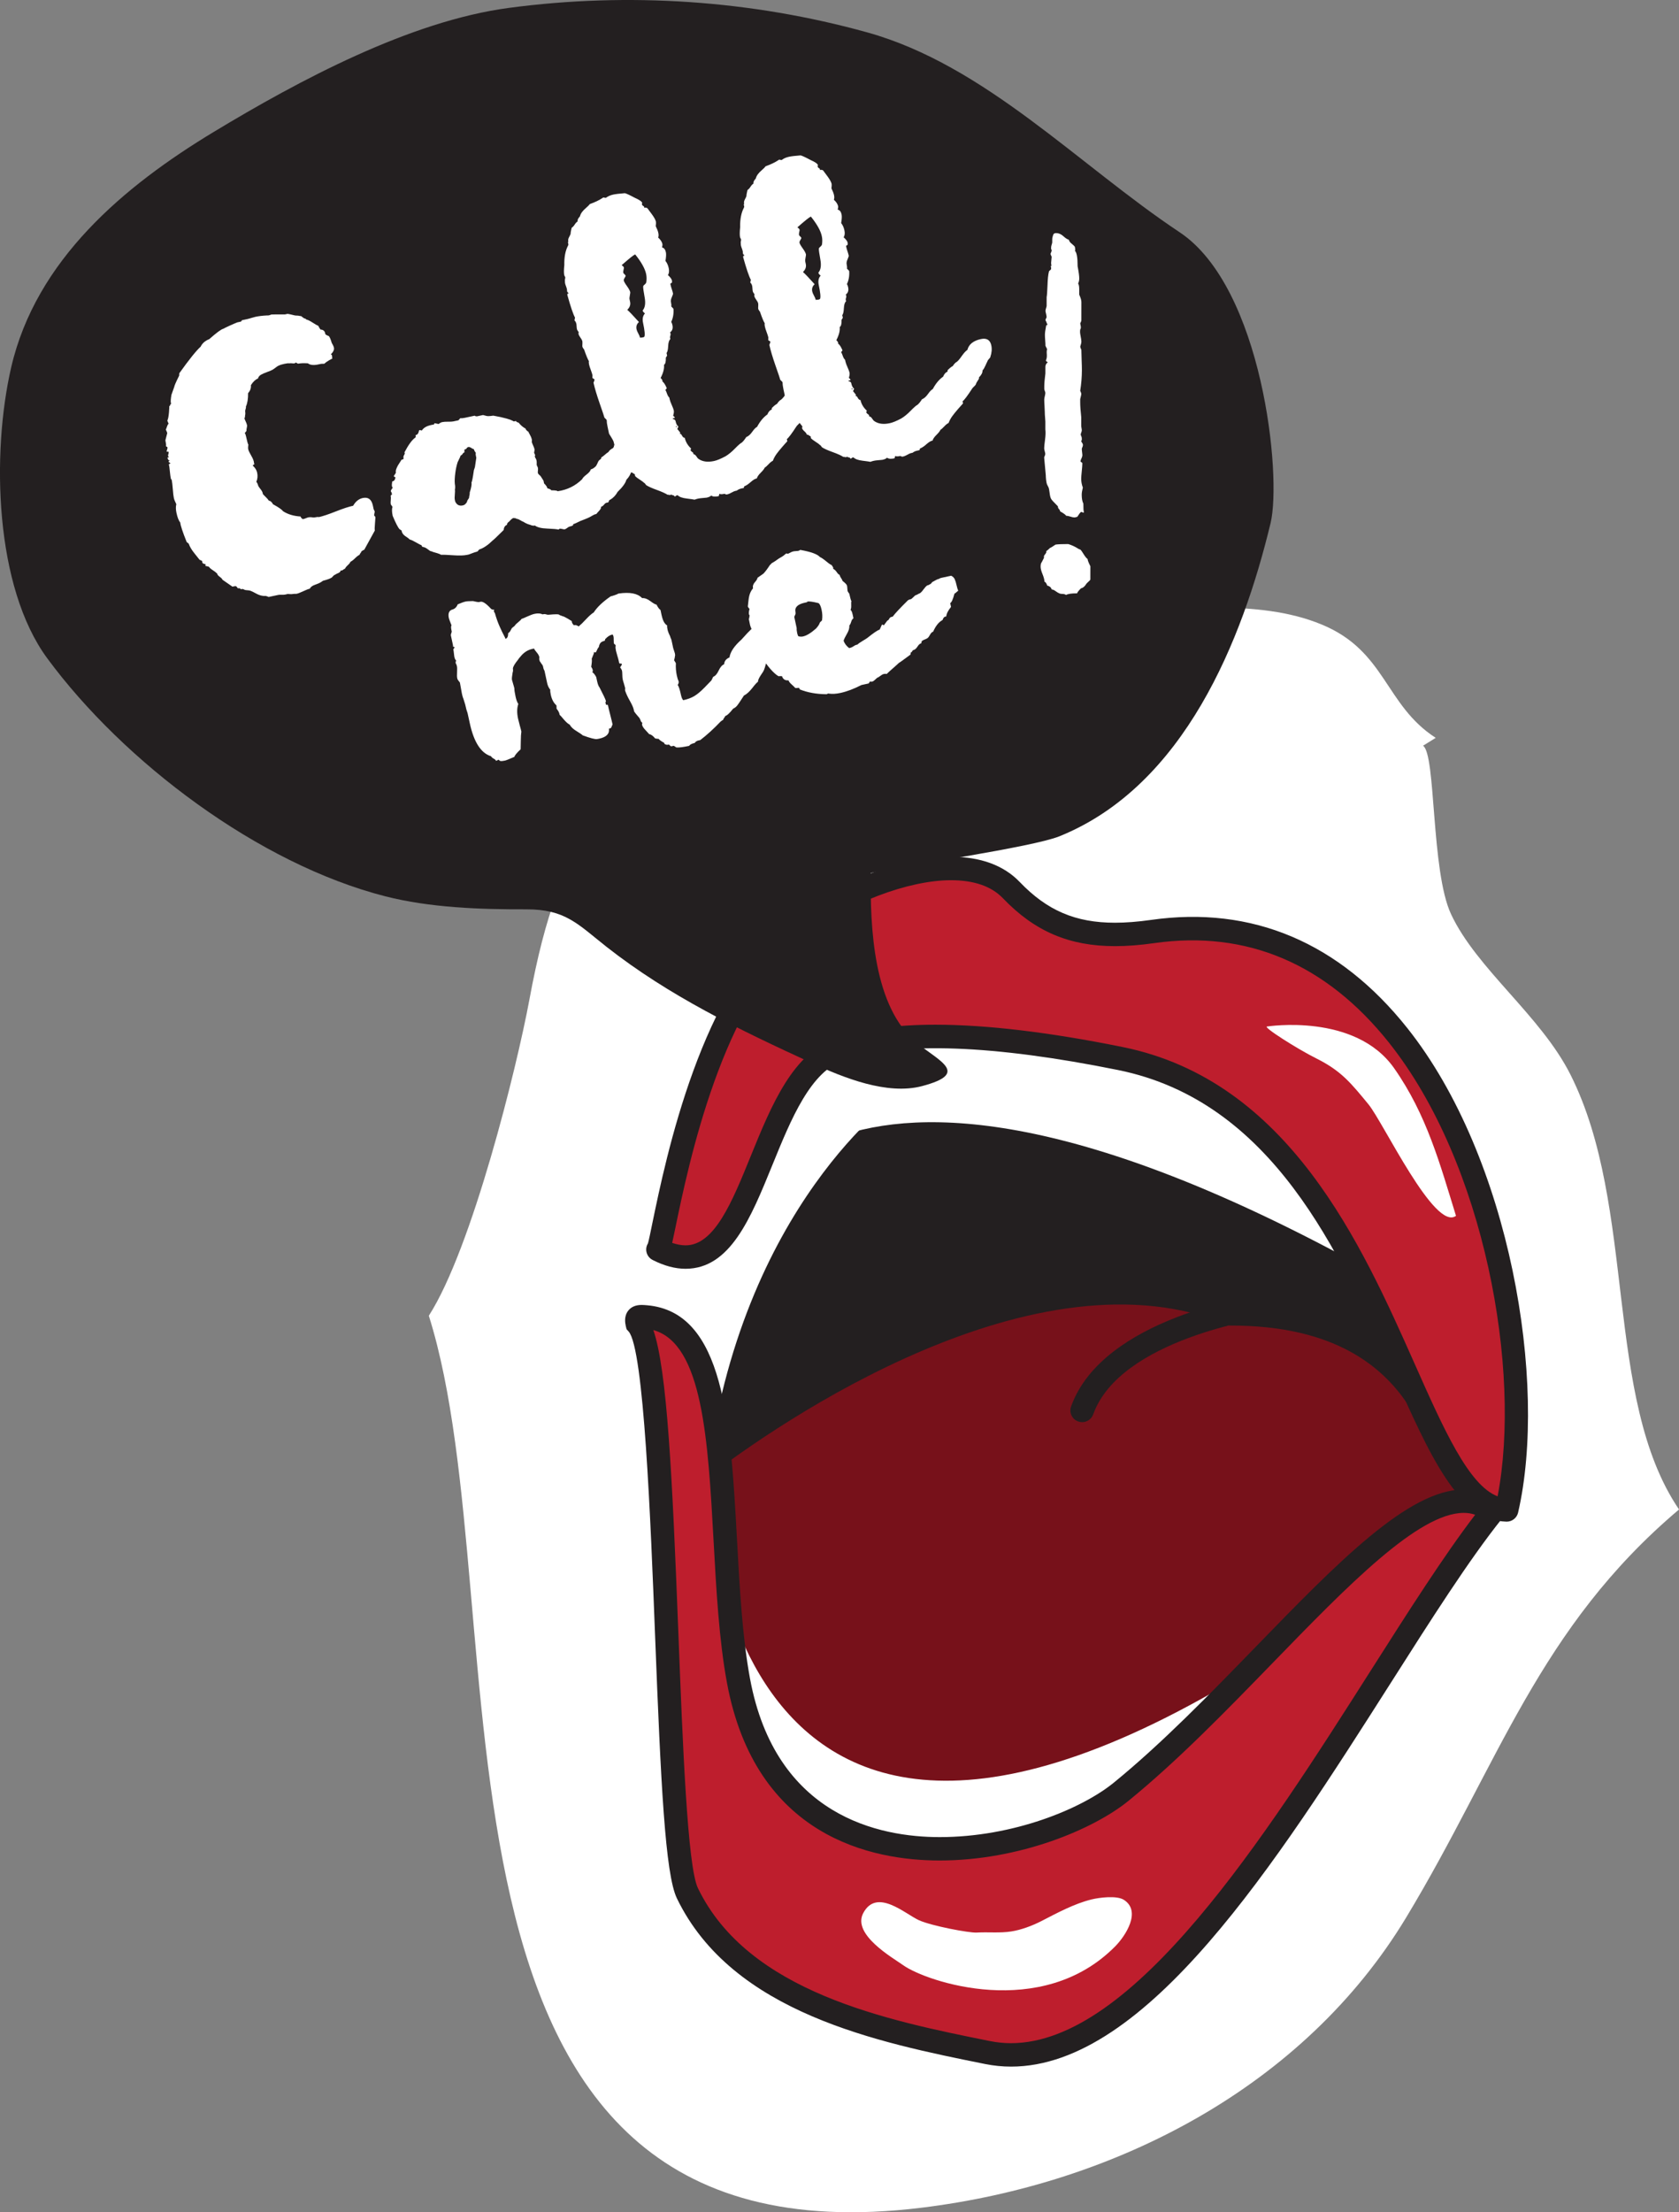 <?xml version="1.0" encoding="utf-8"?>
<!-- Generator: Adobe Illustrator 16.0.0, SVG Export Plug-In . SVG Version: 6.00 Build 0)  -->
<!DOCTYPE svg PUBLIC "-//W3C//DTD SVG 1.1//EN" "http://www.w3.org/Graphics/SVG/1.1/DTD/svg11.dtd">
<svg version="1.1" id="Layer_1" xmlns="http://www.w3.org/2000/svg" xmlns:xlink="http://www.w3.org/1999/xlink" x="0px" y="0px"
	 width="107.512px" height="141.588px" viewBox="0 0 107.512 141.588" enable-background="new 0 0 107.512 141.588"
	 xml:space="preserve">
<rect x="0" y="0" width="107.512" height="141.588" fill="#808080" stroke="none"/>
<g>
	<path fill="#FFFFFF" d="M100.561,68.777c-1.898-3.773-6.011-6.771-7.646-10.269c-1.29-2.751-0.959-10.252-1.794-10.78l0.812-0.504
		c-3.262-2.104-3.188-5.554-7.295-7.251c-4.178-1.73-9.242-0.816-13.841-1.124c-8.118-0.542-15.729,2.842-22.721,6.563
		c-9.256,4.923-12.184,7.77-14.175,18.555c-0.8,4.322-3.673,15.938-6.442,20.242c6.019,19.09-2.55,61.251,31.525,57.092
		c12.47-1.522,24.521-7.751,31.063-18.587c5.953-9.861,8.473-18.509,17.466-26.105C102.668,89.472,104.83,77.252,100.561,68.777z"/>
	<g>
		<path fill="#77111A" d="M58.154,69.791c0,0-14.327,11.28-11.837,31.742s30.201,15.718,30.201,15.718l18.165-22.412
			c0,0-13.217-24.993-14.52-25.095C78.86,69.643,58.154,69.791,58.154,69.791z"/>
		<path fill="#231F20" d="M57.498,70.116c0,0-10.113,6.978-12.241,24.473c4.501-3.459,21.14-15.001,33.478-9.751
			c13.697-0.046,11.841,11.087,13.752,5.884c1.91-5.203-9.799-16.717-15.882-18.142C70.521,71.156,57.498,70.116,57.498,70.116z"/>
		<path fill="#FFFFFF" d="M45.256,94.589c0,0,0.251,36.571,39.465,9.241c10.054-3.655-9.333,13.217-9.333,13.217
			s-24.703,1.69-25.734,0.756c-1.03-0.934-5.194-12.047-5.194-12.047L45.256,94.589z"/>
		<path fill="#FFFFFF" d="M47.179,78.631c0,0,5.295-18.014,43.838,4.566c7.812-0.33-16.119-17.385-16.119-17.385l-23.92-1.009
			l-5.348,10.13L47.179,78.631z"/>
		<g>
			<path fill="#BE1E2D" d="M51.126,59.276c3.934-2.984,10.787-5.277,13.635-2.306c2.498,2.605,5.174,3.195,9.051,2.646
				c19.004-2.689,25.446,24.96,22.668,37.02c-6.572-0.168-7.811-25.468-24.746-28.891c-9.109-1.842-14.562-1.695-17.874-0.629
				c-5.66,1.821-5.301,16.121-11.729,12.853C42.455,79.987,44.281,64.48,51.126,59.276z"/>
			<path fill="#231F20" d="M96.48,97.388c-0.006,0-0.013,0-0.02,0c-3.063-0.078-4.901-4.22-7.231-9.462
				c-3.455-7.772-7.755-17.446-17.644-19.444c-7.944-1.606-13.85-1.825-17.496-0.65c-2.177,0.7-3.424,3.767-4.63,6.729
				c-1.391,3.416-2.702,6.643-5.563,6.643c-0.661,0-1.37-0.189-2.106-0.564c-0.311-0.156-0.472-0.507-0.391-0.845
				c0.021-0.079,0.052-0.153,0.094-0.221c0.059-0.207,0.172-0.757,0.28-1.288c0.861-4.167,3.146-15.234,8.897-19.605
				c2.522-1.914,6.661-3.846,10.22-3.846c1.898,0,3.382,0.545,4.411,1.618c1.749,1.824,3.571,2.603,6.093,2.603
				c0.698,0,1.454-0.059,2.312-0.18c6.471-0.922,12.052,1.445,16.409,6.923c6.604,8.3,9.001,22.733,7.095,31.007
				C97.132,97.146,96.829,97.388,96.48,97.388z M59.901,65.583c3.267,0,7.296,0.48,11.981,1.428
				c10.646,2.152,15.312,12.646,18.717,20.307c1.836,4.13,3.445,7.75,5.298,8.449c1.543-8.026-0.803-21.304-6.955-29.034
				c-4.017-5.048-9.109-7.211-15.023-6.373c-0.927,0.132-1.752,0.195-2.521,0.195c-2.931,0-5.144-0.945-7.176-3.064
				c-0.735-0.768-1.854-1.156-3.328-1.156c-2.735,0-6.564,1.456-9.313,3.54c-5.305,4.032-7.506,14.7-8.336,18.717
				c-0.078,0.38-0.145,0.694-0.203,0.955c0.307,0.104,0.593,0.157,0.856,0.157c1.851,0,2.979-2.771,4.172-5.707
				c1.336-3.283,2.719-6.679,5.562-7.593C55.32,65.859,57.429,65.583,59.901,65.583z"/>
		</g>
		<g>
			<path fill="#BE1E2D" d="M41.363,84.283c-0.502-0.043-0.656-0.033-0.56,0.429c2.153,2.346,1.604,33.131,3.213,36.456
				c3.354,6.94,12.179,8.781,19.223,10.198c11.838,2.383,24.202-24.458,32.344-34.637c-4.746-3.836-14.232,10.149-23.787,17.938
				c-5.189,4.229-21.767,7.712-24.51-7.103C45.635,98.668,47.55,84.813,41.363,84.283z"/>
			<path fill="#231F20" d="M64.739,132.267c-0.554,0-1.107-0.057-1.647-0.164c-6.836-1.375-16.197-3.26-19.749-10.607
				c-0.752-1.555-1.029-7.387-1.396-16.809c-0.283-7.313-0.714-18.363-1.694-19.468l-0.132-0.147l-0.05-0.203
				c-0.036-0.172-0.133-0.628,0.166-0.996c0.19-0.235,0.475-0.354,0.845-0.354c0.096,0,0.211,0.008,0.348,0.02
				c4.963,0.425,5.353,7.529,5.765,15.05c0.167,3.046,0.341,6.196,0.83,8.843c1.637,8.828,8.31,10.146,12.143,10.146
				c4.725,0,9.096-1.809,11.156-3.488c3.083-2.514,6.145-5.664,9.104-8.71c5.24-5.394,9.766-10.05,13.307-10.05
				c0.868,0,1.649,0.275,2.322,0.82l0.58,0.469l-0.466,0.583c-2.101,2.624-4.53,6.444-7.104,10.489
				C81.733,119.208,73.425,132.267,64.739,132.267z M41.836,85.126c0.886,2.578,1.214,9.364,1.607,19.502
				c0.271,6.951,0.576,14.829,1.246,16.213c3.229,6.68,12.168,8.477,18.695,9.79c0.443,0.089,0.897,0.136,1.353,0.136
				c7.863,0,16.289-13.242,23.06-23.883c2.384-3.746,4.646-7.301,6.663-9.938c-0.229-0.08-0.47-0.119-0.729-0.119
				c-2.906,0-7.436,4.66-12.229,9.596c-2.989,3.076-6.081,6.258-9.232,8.826c-2.261,1.843-7.013,3.826-12.104,3.826
				c-4.299,0-11.783-1.479-13.616-11.373c-0.509-2.741-0.684-5.94-0.854-9.034C45.337,92.167,45,86.009,41.836,85.126z"/>
		</g>
		<path fill="#FFFFFF" d="M89.268,68.364c2.1,2.988,2.952,6.188,3.964,9.451c-1.358,1.021-4.643-5.961-5.604-7.135
			c-1.119-1.358-1.736-2.136-3.323-2.93c-1.265-0.63-3.507-2.062-3.162-2.052C81.143,65.699,86.767,64.805,89.268,68.364z"/>
		<path fill="#FFFFFF" d="M62.535,123.688c0.733-0.045,1.493,0.043,2.22-0.072c0.64-0.1,1.339-0.362,1.931-0.665
			c1.033-0.532,2.111-1.114,3.203-1.382c0.481-0.12,1.617-0.271,2.078,0.025c1.135,0.729,0.106,2.301-0.546,2.965
			c-4.725,4.793-12.129,2.263-13.585,1.219c-0.675-0.481-3.287-1.963-2.56-3.336c0.868-1.635,2.687,0.061,3.574,0.459
			C59.669,123.267,62.055,123.714,62.535,123.688z"/>
	</g>
	<path fill="#231F20" d="M81.359,33.48c0.729-3.027-0.517-15.087-5.823-18.615c-6.474-4.303-12.45-10.693-20.01-12.794
		c-7.415-2.057-15.283-2.587-22.943-1.566C26.238,1.35,19.143,5.149,13.695,8.438C7.95,11.905,2.308,16.625,0.714,23.521
		c-1.263,5.484-1.063,14.041,2.319,18.622C7.931,48.78,16.552,55.29,24.667,57.364c2.846,0.728,6.048,0.844,9.026,0.835
		c2.517-0.009,3.312,0.955,5.142,2.397c4.017,3.154,8.495,5.306,13.201,7.466c1.98,0.912,4.771,2.042,7.006,1.45
		c3.07-0.814,1.119-1.577-0.315-2.749c-2.814-2.298-3.014-7.383-2.968-10.892c1.984-0.447,10.33-1.639,12.082-2.348
		C75.847,50.288,79.562,40.945,81.359,33.48z"/>
	<g>
		<path fill="#FFFFFF" d="M16.357,20.277c0.209-0.044,0.455-0.074,0.743-0.088c0.073,0.01,0.165-0.01,0.276-0.06
			c0.021-0.005,0.313-0.006,0.868-0.005l0.173-0.037c0.074,0.009,0.213,0.039,0.418,0.091c0.051,0.014,0.105,0.021,0.166,0.02
			c0.061,0.001,0.116,0.006,0.168,0.019c0.051,0.014,0.088,0.018,0.11,0.013c0.027,0.018,0.07,0.051,0.131,0.099
			c0.058,0.049,0.108,0.067,0.155,0.057l0.009,0.035l0.042,0.027c0.103,0.025,0.237,0.093,0.405,0.201
			c0.168,0.109,0.292,0.18,0.371,0.211c0.01,0.046,0.031,0.09,0.064,0.13c0.031,0.042,0.052,0.074,0.057,0.098
			c0.172,0.012,0.272,0.086,0.303,0.224l0.016,0.07c0.031,0.042,0.081,0.072,0.146,0.096c0.064,0.021,0.101,0.045,0.104,0.067
			c0.032,0.042,0.064,0.112,0.101,0.214c0.033,0.102,0.053,0.164,0.06,0.187c0.074,0.129,0.117,0.216,0.128,0.263l0.015,0.068
			c0.016,0.069-0.013,0.161-0.086,0.272l-0.116,0.134c0.051,0.013,0.078,0.05,0.079,0.109c-0.001,0.061,0.006,0.115,0.016,0.16
			c-0.022,0.005-0.099,0.045-0.228,0.121c-0.129,0.076-0.223,0.145-0.282,0.205c-0.022,0.006-0.059,0.008-0.106,0.005
			c-0.05-0.001-0.084,0-0.107,0.005l-0.174,0.037c-0.3,0.064-0.522,0.041-0.667-0.072c-0.271-0.015-0.474-0.007-0.611,0.022
			c-0.022,0.005-0.076-0.02-0.161-0.074c-0.018,0.028-0.05,0.046-0.097,0.056c-0.022,0.006-0.071,0.005-0.146-0.004
			c-0.073-0.008-0.135-0.007-0.18,0.003c-0.052-0.013-0.158-0.002-0.318,0.033c-0.162,0.034-0.274,0.07-0.34,0.108
			c-0.047,0.01-0.109,0.047-0.191,0.113c-0.083,0.066-0.156,0.118-0.221,0.156c-0.064,0.037-0.182,0.088-0.35,0.147
			c-0.168,0.061-0.301,0.119-0.396,0.175c-0.098,0.059-0.158,0.138-0.186,0.24c-0.156,0.058-0.308,0.199-0.452,0.424
			c0.019,0.189-0.043,0.359-0.18,0.508c0.005,0.362-0.041,0.65-0.141,0.864c0.01,0.046,0.004,0.103-0.021,0.167
			c-0.021,0.064-0.03,0.109-0.024,0.133c0.005,0.021,0.008,0.063,0.01,0.125c0,0.061-0.007,0.115-0.021,0.166
			c0.005,0.023,0.001,0.061-0.012,0.111l-0.026,0.043c0.011,0.045,0.035,0.112,0.078,0.199c0.043,0.088,0.071,0.166,0.087,0.235
			c0.011,0.046,0.004,0.107-0.015,0.185c-0.02,0.076-0.024,0.139-0.015,0.184c-0.056,0.084-0.095,0.13-0.115,0.135
			c0.031,0.041,0.059,0.107,0.078,0.199c0.075,0.347,0.127,0.529,0.153,0.546c-0.018,0.149-0.02,0.247-0.01,0.292
			c0.021,0.094,0.087,0.235,0.2,0.429c0.114,0.192,0.172,0.351,0.174,0.47c0.032,0.041,0.027,0.072-0.017,0.094
			s-0.063,0.044-0.059,0.067c0.149,0.137,0.242,0.285,0.276,0.446c0.045,0.208,0.027,0.406-0.053,0.591
			c0.026,0.02,0.055,0.062,0.081,0.128c0.025,0.066,0.042,0.112,0.048,0.136c0.005,0.022,0.049,0.086,0.13,0.188
			c0.083,0.104,0.132,0.189,0.146,0.258l0.016,0.07c0.034,0.041,0.096,0.106,0.188,0.195c0.092,0.088,0.156,0.165,0.194,0.229
			c0.097,0.004,0.187,0.081,0.268,0.231c0.354,0.19,0.567,0.338,0.64,0.443c0.308,0.199,0.683,0.312,1.122,0.338
			c0.01,0.047,0.028,0.078,0.058,0.097c0.027,0.018,0.045,0.038,0.05,0.062c0.052,0.014,0.131-0.004,0.241-0.053
			c0.11-0.047,0.203-0.066,0.278-0.06c0.021-0.005,0.064-0.001,0.128,0.009c0.063,0.012,0.116,0.012,0.163,0.001
			c0.139-0.029,0.222-0.035,0.25-0.017c0.253-0.055,0.613-0.174,1.082-0.36c0.468-0.185,0.839-0.308,1.117-0.367
			c0.156-0.273,0.36-0.44,0.616-0.495c0.347-0.074,0.563,0.086,0.646,0.479l0.052,0.242l0.065,0.131c0.005,0.022,0,0.06-0.014,0.111
			s-0.018,0.088-0.013,0.11c-0.018,0.028-0.013,0.052,0.015,0.069c0.028,0.019,0.049,0.051,0.059,0.098
			c-0.004,0.098-0.015,0.244-0.032,0.44c-0.018,0.198-0.02,0.33-0.005,0.399l-0.677,1.232c-0.046,0.011-0.11,0.048-0.192,0.113
			c0.005,0.023-0.012,0.059-0.051,0.102c-0.039,0.045-0.057,0.08-0.051,0.102c-0.088,0.044-0.187,0.118-0.296,0.227
			s-0.208,0.184-0.295,0.227c-0.015,0.053-0.069,0.124-0.171,0.218c-0.102,0.095-0.157,0.167-0.17,0.218
			c-0.023,0.005-0.072,0.033-0.146,0.086c-0.073,0.052-0.114,0.055-0.124,0.009c-0.014,0.051-0.034,0.093-0.063,0.122
			c-0.028,0.031-0.078,0.06-0.145,0.085c-0.068,0.027-0.121,0.058-0.162,0.089c-0.047,0.011-0.094,0.046-0.143,0.104
			c-0.047,0.059-0.083,0.09-0.105,0.096c-0.063,0.038-0.152,0.075-0.266,0.111c-0.114,0.036-0.193,0.06-0.239,0.069
			c-0.022,0.005-0.055,0.024-0.096,0.056c-0.042,0.034-0.073,0.053-0.098,0.059c-0.041,0.033-0.15,0.08-0.331,0.144
			c-0.18,0.063-0.294,0.147-0.344,0.255c-0.093,0.02-0.231,0.074-0.418,0.162c-0.188,0.088-0.326,0.143-0.417,0.162
			c-0.024,0.006-0.061,0.008-0.107,0.005c-0.05-0.001-0.085,0-0.107,0.005c-0.092,0.02-0.212,0.022-0.362,0.005l-0.172,0.038
			c-0.047,0.01-0.118,0.014-0.215,0.01c-0.098-0.004-0.17,0.001-0.216,0.011c-0.068,0.015-0.174,0.037-0.312,0.066
			c-0.139,0.03-0.243,0.053-0.313,0.067c-0.028-0.019-0.067-0.033-0.118-0.048l-0.077-0.02c-0.19,0.018-0.395-0.036-0.613-0.157
			c-0.22-0.122-0.366-0.187-0.439-0.195c-0.171-0.012-0.271-0.025-0.3-0.044c-0.085-0.055-0.157-0.062-0.224-0.024
			c-0.037-0.064-0.103-0.086-0.194-0.066l-0.1-0.124c-0.028-0.019-0.071-0.021-0.128-0.008c-0.059,0.013-0.1,0.021-0.122,0.025
			c-0.056-0.036-0.156-0.104-0.298-0.207c-0.144-0.103-0.257-0.181-0.34-0.235c-0.011-0.046-0.065-0.106-0.167-0.182
			c-0.102-0.075-0.155-0.136-0.165-0.183c-0.01-0.046-0.026-0.065-0.049-0.062c-0.034-0.042-0.113-0.103-0.239-0.185
			c-0.127-0.081-0.209-0.153-0.246-0.219l-0.23-0.059c-0.005-0.023,0.002-0.049,0.021-0.077l-0.008-0.035
			c-0.046,0.01-0.109-0.013-0.195-0.065l-0.029-0.139l-0.161-0.074c-0.031-0.041-0.14-0.175-0.32-0.402
			c-0.183-0.226-0.306-0.43-0.366-0.609c-0.005-0.021-0.05-0.062-0.135-0.117c-0.259-0.644-0.397-1.061-0.413-1.25
			c-0.101-0.123-0.183-0.335-0.246-0.635c-0.044-0.208-0.047-0.389-0.007-0.542c-0.086-0.175-0.141-0.308-0.159-0.4
			c-0.025-0.116-0.047-0.304-0.066-0.565c-0.021-0.261-0.043-0.45-0.066-0.565l-0.008-0.035l-0.05-0.062
			c-0.023-0.114-0.046-0.268-0.063-0.457c-0.019-0.189-0.035-0.33-0.056-0.423c-0.032-0.041-0.004-0.072,0.09-0.092
			c-0.005-0.022-0.021-0.044-0.051-0.062l-0.042-0.027c-0.027-0.018-0.032-0.042-0.015-0.069l0.069-0.015l-0.084-0.054
			c-0.039-0.065-0.062-0.108-0.065-0.132c-0.005-0.022,0.028-0.042,0.098-0.057c-0.058-0.036-0.072-0.087-0.052-0.152
			c0.022-0.064,0.031-0.108,0.025-0.133c0.014-0.051-0.004-0.07-0.049-0.061c-0.047,0.01-0.071,0.003-0.076-0.021l0.059-0.23
			c-0.01-0.045-0.025-0.066-0.049-0.062l-0.043-0.027l-0.008-0.034c0.014-0.051,0.001-0.169-0.039-0.354l0.119-0.46
			c-0.01-0.046-0.027-0.09-0.048-0.135c-0.022-0.043-0.036-0.077-0.041-0.101c0.019-0.027,0.042-0.087,0.07-0.178
			c0.029-0.09,0.064-0.153,0.105-0.186c-0.005-0.023-0.02-0.056-0.04-0.101c-0.021-0.043-0.034-0.076-0.039-0.101
			c0.05-0.106,0.083-0.284,0.104-0.528c0.018-0.246,0.024-0.381,0.02-0.403c0.047-0.01,0.066-0.038,0.056-0.085
			c0.019-0.027,0.038-0.044,0.063-0.049l-0.017-0.069c-0.02-0.092-0.008-0.263,0.035-0.515l0.181-0.51
			c0.008-0.074,0.112-0.314,0.315-0.72l0.005-0.146c0.631-0.885,1.088-1.453,1.372-1.709c0.1-0.214,0.281-0.373,0.548-0.479
			c0.467-0.414,0.77-0.637,0.907-0.667c0.064-0.038,0.195-0.103,0.394-0.193c0.197-0.091,0.362-0.162,0.498-0.214l0.241-0.053
			l0.056-0.085l0.346-0.074c0.069-0.016,0.16-0.04,0.272-0.076C16.232,20.311,16.31,20.288,16.357,20.277z"/>
		<path fill="#FFFFFF" d="M27.819,27.085l0.265,0.053c0.083-0.066,0.159-0.106,0.229-0.121c0.092-0.021,0.216-0.029,0.374-0.027
			c0.158,0.004,0.271-0.004,0.34-0.019l0.313-0.067c0.021-0.005,0.048-0.027,0.074-0.07c0.026-0.042,0.054-0.064,0.075-0.07
			c0.074,0.009,0.169,0,0.284-0.025l0.623-0.134l0.042,0.028c0.051,0.012,0.088,0.017,0.111,0.012l0.381-0.082l0.23,0.06
			c0.051,0.013,0.129,0.015,0.235,0.003c0.105-0.01,0.171-0.019,0.194-0.023c0.678,0.12,1.114,0.243,1.312,0.37l0.139-0.029
			c0.01,0.046,0.064,0.082,0.169,0.107c0.131,0.166,0.277,0.292,0.441,0.377c0.016,0.068,0.078,0.14,0.19,0.212
			c0.005,0.024,0.036,0.089,0.098,0.196c0.06,0.108,0.096,0.196,0.11,0.267l0.015,0.069l-0.012,0.11
			c0.01,0.047,0.037,0.119,0.082,0.218c0.046,0.1,0.074,0.172,0.084,0.218l0.015,0.069l-0.031,0.188
			c0.005,0.022,0.017,0.05,0.035,0.082c0.02,0.032,0.03,0.061,0.035,0.083l-0.025,0.042c0.01,0.047,0.018,0.081,0.021,0.104
			c0.033,0.042,0.052,0.074,0.058,0.098c0.037,0.063,0.051,0.181,0.04,0.353c0.01,0.047,0.022,0.086,0.043,0.118
			c0.019,0.031,0.03,0.06,0.035,0.083c0.011,0.047,0.012,0.105,0.003,0.18c-0.009,0.075-0.01,0.123-0.005,0.146
			c0.012,0.046,0.043,0.093,0.104,0.141c0.058,0.049,0.091,0.085,0.096,0.105l0.162,0.255l0.037,0.174
			c0.123,0.117,0.193,0.224,0.213,0.314c0.154,0.041,0.236,0.083,0.246,0.13c0.24-0.004,0.377,0.016,0.41,0.057
			c0.608-0.084,1.134-0.342,1.571-0.772c0.031-0.081,0.127-0.179,0.281-0.297c0.155-0.118,0.246-0.228,0.272-0.33
			c0.093-0.021,0.188-0.077,0.29-0.171c0.041-0.033,0.081-0.096,0.122-0.189c0.04-0.093,0.068-0.154,0.087-0.182
			c0.02-0.028,0.055-0.06,0.105-0.096c0.054-0.035,0.073-0.076,0.063-0.123c0.065-0.036,0.145-0.097,0.233-0.176
			c0.093-0.08,0.17-0.14,0.233-0.177c0.032-0.08,0.123-0.159,0.275-0.241c0.041-0.032,0.065-0.08,0.076-0.143
			s0.027-0.096,0.052-0.102c0.018-0.028,0.092-0.08,0.22-0.156l0.02-0.076c0.036-0.057,0.063-0.098,0.082-0.127
			c0.036-0.057,0.084-0.115,0.145-0.176c0.059-0.063,0.098-0.105,0.116-0.133c0.163-0.253,0.313-0.395,0.45-0.424
			c0.07-0.016,0.119-0.013,0.146,0.005c0.334-0.023,0.53,0.103,0.589,0.38l0.045,0.208c0.045,0.208,0.046,0.377,0,0.508
			c-0.013,0.051-0.038,0.099-0.077,0.144c-0.038,0.044-0.056,0.077-0.051,0.101s0.007,0.06,0.006,0.107
			c-0.003,0.05-0.006,0.092-0.01,0.13c-0.004,0.036-0.015,0.069-0.032,0.097c-0.055,0.084-0.103,0.144-0.144,0.176l-0.21,0.371
			c-0.104,0.312-0.174,0.485-0.215,0.517c-0.05,0.229-0.162,0.434-0.34,0.616c-0.053,0.205-0.238,0.463-0.559,0.772
			c-0.122,0.22-0.279,0.386-0.473,0.5c-0.046,0.01-0.076,0.041-0.088,0.091c-0.016,0.052-0.032,0.081-0.057,0.085l-0.104,0.023
			c-0.045,0.01-0.098,0.051-0.153,0.123c-0.058,0.072-0.12,0.115-0.189,0.131c0.016,0.07-0.025,0.157-0.124,0.262
			c-0.1,0.105-0.157,0.173-0.174,0.201l-0.069,0.016c-0.047,0.01-0.166,0.07-0.359,0.185c-0.088,0.044-0.196,0.092-0.33,0.144
			c-0.133,0.054-0.213,0.083-0.234,0.088c-0.264,0.128-0.405,0.194-0.429,0.199l-0.068,0.015l0.008,0.035
			c0.005,0.023-0.006,0.038-0.027,0.043c-0.02,0.027-0.085,0.054-0.2,0.079c-0.047,0.01-0.101,0.039-0.161,0.09
			c-0.063,0.049-0.116,0.078-0.162,0.088c-0.023,0.005-0.072-0.002-0.149-0.021c-0.076-0.021-0.139-0.025-0.185-0.016
			c-0.019,0.029-0.039,0.046-0.063,0.051c-0.102-0.027-0.343-0.047-0.72-0.063c-0.378-0.015-0.64-0.08-0.784-0.194
			c-0.094,0.021-0.192,0.006-0.299-0.043c-0.154-0.04-0.301-0.104-0.44-0.195c-0.081-0.031-0.153-0.069-0.224-0.115
			c-0.071-0.045-0.144-0.071-0.217-0.081c-0.058-0.036-0.107-0.048-0.154-0.038c-0.057-0.036-0.16,0.034-0.316,0.213
			c-0.104,0.072-0.149,0.141-0.136,0.21c-0.134,0.054-0.206,0.165-0.218,0.336c-0.438,0.434-0.668,0.651-0.691,0.657
			c-0.318,0.31-0.604,0.503-0.853,0.581c-0.023,0.005-0.048,0.028-0.076,0.071c-0.026,0.042-0.053,0.066-0.074,0.07
			c-0.093,0.021-0.271,0.082-0.54,0.188l-0.104,0.022c-0.208,0.045-0.502,0.054-0.883,0.027c-0.38-0.027-0.642-0.038-0.783-0.03
			c-0.058-0.037-0.144-0.072-0.26-0.107c-0.117-0.036-0.2-0.06-0.253-0.073c-0.025-0.018-0.093-0.04-0.193-0.066
			c-0.027-0.019-0.093-0.064-0.192-0.14c-0.102-0.075-0.201-0.115-0.297-0.117c-0.006-0.023-0.022-0.044-0.051-0.062L27,34.903
			c-0.078-0.029-0.201-0.094-0.367-0.191c-0.165-0.097-0.299-0.158-0.401-0.186c-0.032-0.041-0.104-0.098-0.218-0.171
			c-0.113-0.071-0.188-0.141-0.226-0.205c-0.032-0.041-0.06-0.107-0.079-0.2l-0.125-0.081c-0.097-0.101-0.241-0.384-0.438-0.848
			c-0.055-0.255-0.06-0.446-0.014-0.577c-0.006-0.022-0.043-0.076-0.108-0.158c-0.015-0.068-0.016-0.159-0.003-0.271
			c0.013-0.112,0.012-0.201-0.004-0.271c-0.005-0.022,0.009-0.044,0.041-0.063s0.046-0.039,0.041-0.063
			c-0.02-0.093-0.045-0.147-0.072-0.167c-0.01-0.046,0.033-0.126,0.128-0.244l-0.042-0.027c-0.004-0.022-0.01-0.046-0.015-0.069
			c-0.01-0.045-0.009-0.101,0.001-0.163c0.012-0.063,0.014-0.105,0.01-0.128c0.115-0.025,0.184-0.101,0.204-0.227
			c0.019-0.026,0.007-0.05-0.032-0.064c-0.038-0.016-0.063-0.034-0.066-0.059l0.136-0.21c-0.02-0.092-0.004-0.191,0.046-0.299
			c0.048-0.107,0.082-0.176,0.102-0.203l0.188-0.294c-0.005-0.023,0.017-0.04,0.063-0.05c0.045-0.01,0.078-0.028,0.097-0.059
			l-0.008-0.033c-0.015-0.068-0.005-0.133,0.031-0.188c0.035-0.057,0.053-0.097,0.048-0.12l-0.016-0.069
			c0.258-0.489,0.49-0.805,0.702-0.947c0.018-0.027,0.021-0.076,0.005-0.146c0.068-0.015,0.121-0.05,0.157-0.106
			c0.019-0.028,0.034-0.067,0.047-0.119l0.021-0.076c0.018-0.028,0.047-0.035,0.086-0.019c0.041,0.015,0.072,0.021,0.095,0.016
			c0.108-0.169,0.302-0.282,0.579-0.343l0.207-0.044L27.819,27.085z M30.167,28.663c-0.07-0.045-0.129-0.063-0.174-0.053
			c-0.048,0.01-0.079,0.029-0.098,0.057c-0.013,0.051-0.065,0.086-0.158,0.105c0.006,0.025,0.007,0.055,0.001,0.091
			c-0.004,0.038-0.002,0.068,0.003,0.09c-0.048,0.01-0.089,0.044-0.123,0.101c-0.037,0.057-0.078,0.089-0.125,0.099
			c0.005,0.023-0.061,0.17-0.194,0.439c-0.071,0.233-0.118,0.462-0.145,0.684c-0.037,0.274-0.048,0.506-0.03,0.694
			c0.01,0.047,0.017,0.105,0.021,0.177c0.002,0.073-0.003,0.134-0.016,0.185c0.01,0.047,0.009,0.15-0.005,0.309
			c-0.016,0.161-0.016,0.275,0,0.345l0.021,0.104c0.098,0.222,0.262,0.307,0.491,0.257c0.092-0.02,0.165-0.071,0.219-0.156
			c0.023-0.005,0.047-0.057,0.074-0.16l0.109-0.168c-0.006-0.023-0.001-0.061,0.012-0.112c0.014-0.051,0.021-0.095,0.026-0.132
			c0.004-0.037,0.004-0.066-0.001-0.09c0.102-0.312,0.141-0.525,0.114-0.641c0.036-0.057,0.089-0.32,0.155-0.794l0.066-0.196
			c0.009-0.073,0.037-0.272,0.089-0.599c-0.005-0.022-0.016-0.068-0.029-0.139c-0.016-0.068-0.017-0.128-0.002-0.181
			c-0.067-0.081-0.108-0.158-0.123-0.227C30.298,28.738,30.238,28.71,30.167,28.663z"/>
		<path fill="#FFFFFF" d="M39.269,12.453c0.162-0.034,0.409-0.064,0.741-0.088c0.075,0.01,0.288,0.107,0.644,0.297
			c0.293,0.13,0.451,0.241,0.472,0.334l-0.027,0.042c0.004,0.022,0.01,0.047,0.015,0.069c0.006,0.023,0.036,0.053,0.094,0.089
			c0.055,0.036,0.063,0.07,0.021,0.104c0.092-0.021,0.166-0.012,0.224,0.025c0.031,0.041,0.127,0.165,0.278,0.374
			c0.154,0.209,0.243,0.37,0.269,0.485c0.011,0.047,0.007,0.145-0.011,0.292c0.087,0.175,0.144,0.321,0.166,0.435
			c0.025,0.115,0.021,0.213-0.01,0.292c0.15,0.138,0.24,0.274,0.271,0.413c0.01,0.047,0.001,0.121-0.024,0.223
			c0.125,0.021,0.208,0.125,0.248,0.31c0.024,0.115,0.015,0.298-0.028,0.55c0.1,0.123,0.169,0.277,0.209,0.461
			c0.04,0.186,0.023,0.334-0.05,0.446c0.15,0.136,0.236,0.251,0.256,0.344c0.011,0.046,0.009,0.095-0.005,0.146l-0.098,0.057
			l0.021,0.104c0.016,0.07,0.039,0.155,0.074,0.256c0.033,0.102,0.057,0.176,0.065,0.221l0.015,0.07
			c-0.014,0.052-0.04,0.124-0.08,0.216c-0.041,0.094-0.059,0.153-0.054,0.175c-0.013,0.051-0.009,0.123,0.011,0.215
			c0.021,0.093,0.021,0.154,0.003,0.18c0.005,0.025,0.029,0.056,0.073,0.094c0.045,0.04,0.069,0.07,0.074,0.093
			c0.019,0.31-0.03,0.586-0.146,0.829c0.032,0.041,0.06,0.108,0.078,0.2c0.045,0.208-0.006,0.364-0.152,0.467
			c0.037,0.064,0.047,0.13,0.023,0.195c-0.021,0.063-0.031,0.108-0.025,0.132l0.021,0.104c-0.082,0.066-0.129,0.215-0.14,0.447
			c-0.01,0.232-0.047,0.378-0.104,0.439l0.037,0.173l-0.082,0.126c0.008,0.264-0.031,0.417-0.119,0.459
			c0.027,0.236-0.045,0.518-0.216,0.845c0.088,0.076,0.129,0.153,0.12,0.227c0.085,0.055,0.175,0.192,0.27,0.413
			c0.005,0.023-0.012,0.052-0.054,0.084L42.61,24.96c0.036,0.063,0.073,0.146,0.106,0.248c0.034,0.101,0.082,0.182,0.144,0.241
			l0.021,0.103c0.021,0.093,0.064,0.217,0.134,0.37c0.069,0.155,0.111,0.267,0.127,0.335c0.021,0.094,0.008,0.204-0.037,0.334
			c0.005,0.024,0.021,0.045,0.051,0.063c0.027,0.019,0.047,0.05,0.057,0.096l-0.139,0.029c0.011,0.047,0.037,0.064,0.085,0.055
			c0.056,0.037,0.086,0.066,0.092,0.09c0.044,0.207,0.104,0.326,0.185,0.358l-0.019,0.076c-0.015,0.052-0.032,0.08-0.056,0.085
			l0.198,0.247c-0.019,0.028-0.024,0.054-0.021,0.076c0.046-0.01,0.091,0.03,0.134,0.115c0.043,0.088,0.101,0.137,0.177,0.145
			c0.055,0.254,0.188,0.479,0.398,0.675c0.005,0.023-0.003,0.049-0.021,0.077c-0.019,0.027-0.014,0.051,0.016,0.068
			c0.005,0.024,0.034,0.054,0.092,0.09c0.056,0.037,0.078,0.08,0.063,0.13c0.074,0.009,0.14,0.057,0.193,0.14
			c0.055,0.085,0.096,0.138,0.124,0.155c0.258,0.187,0.594,0.234,1.009,0.145c0.186-0.039,0.429-0.141,0.732-0.302
			c0.19-0.113,0.393-0.277,0.6-0.49c0.209-0.215,0.355-0.343,0.442-0.386c0.082-0.066,0.179-0.184,0.286-0.352
			c0.134-0.053,0.262-0.164,0.382-0.336c0.12-0.17,0.224-0.277,0.312-0.319c0.189-0.354,0.41-0.62,0.661-0.795
			c0.063-0.158,0.15-0.261,0.261-0.31c0.022-0.006,0.03-0.024,0.023-0.06c-0.008-0.034,0-0.054,0.021-0.06
			c0.119-0.121,0.223-0.205,0.311-0.247c0.09-0.141,0.179-0.231,0.267-0.274c0.083-0.066,0.188-0.191,0.317-0.377
			c0.129-0.185,0.247-0.313,0.352-0.384c0.093-0.356,0.382-0.589,0.866-0.692c0.369-0.08,0.591,0.055,0.665,0.4
			c0.05,0.23,0.03,0.477-0.059,0.736c0.005,0.023-0.021,0.065-0.08,0.126c-0.062,0.063-0.099,0.118-0.11,0.169
			c-0.018,0.028-0.06,0.116-0.124,0.262c-0.065,0.146-0.127,0.251-0.187,0.313c0.006,0.143-0.07,0.293-0.229,0.447
			c0.01,0.047,0.004,0.084-0.012,0.111c-0.021,0.028-0.042,0.063-0.068,0.105s-0.051,0.077-0.067,0.105
			c-0.02,0.027-0.033,0.068-0.048,0.118l-0.026,0.042c-0.02,0.028-0.052,0.066-0.104,0.113c-0.05,0.047-0.085,0.085-0.103,0.112
			c-0.31,0.478-0.516,0.75-0.62,0.821l0.03,0.139c-0.062,0.062-0.168,0.182-0.321,0.359c-0.156,0.178-0.279,0.331-0.372,0.459
			c-0.094,0.13-0.172,0.273-0.233,0.431c-0.088,0.044-0.181,0.118-0.277,0.224c-0.098,0.106-0.181,0.179-0.244,0.215
			c-0.031,0.08-0.116,0.188-0.255,0.326c-0.142,0.14-0.224,0.26-0.249,0.362c-0.115,0.024-0.244,0.101-0.385,0.228
			c-0.144,0.128-0.269,0.215-0.38,0.263c-0.021,0.005-0.045,0.021-0.063,0.049c0.011,0.047,0.004,0.072-0.019,0.077l-0.14,0.029
			c-0.115,0.025-0.215,0.071-0.297,0.137l-0.104,0.022c-0.048,0.01-0.123,0.044-0.231,0.104s-0.186,0.094-0.231,0.104l-0.104,0.021
			l-0.118-0.046c-0.162,0.035-0.271,0.035-0.328-0.002l-0.019,0.077l-0.021,0.075c-0.23,0.05-0.391,0.036-0.48-0.041
			c-0.059,0.062-0.156,0.106-0.295,0.137c-0.023,0.005-0.124,0.015-0.303,0.028c-0.178,0.013-0.335,0.047-0.468,0.101
			c-0.051-0.014-0.221-0.037-0.504-0.073c-0.285-0.034-0.476-0.103-0.57-0.203c-0.052-0.013-0.086-0.005-0.104,0.022
			c-0.041,0.033-0.073,0.052-0.097,0.057c-0.011-0.046-0.046-0.075-0.108-0.085c-0.063-0.012-0.097-0.027-0.102-0.051
			c-0.042,0.033-0.089,0.043-0.14,0.029c-0.051-0.012-0.089-0.018-0.11-0.013c-0.141-0.089-0.367-0.192-0.682-0.306
			c-0.313-0.113-0.542-0.215-0.683-0.307c-0.07-0.104-0.119-0.154-0.142-0.15c-0.033-0.041-0.118-0.106-0.26-0.197
			c-0.141-0.09-0.242-0.166-0.303-0.225l-0.029-0.139c-0.022,0.004-0.056-0.012-0.103-0.051c-0.044-0.038-0.089-0.054-0.135-0.044
			c-0.016-0.068-0.067-0.142-0.155-0.219c-0.09-0.078-0.144-0.151-0.156-0.22l0.026-0.044c-0.005-0.021-0.012-0.046-0.016-0.068
			l-0.297-0.37c-0.033-0.041-0.073-0.111-0.117-0.211c-0.047-0.1-0.088-0.18-0.126-0.244c-0.005-0.023-0.021-0.044-0.05-0.062
			c-0.026-0.019-0.044-0.039-0.049-0.063c-0.032-0.041-0.066-0.112-0.101-0.214c-0.034-0.101-0.056-0.175-0.064-0.221
			c-0.015-0.07-0.061-0.162-0.134-0.28c-0.074-0.116-0.129-0.207-0.167-0.271l-0.089-0.416c-0.04-0.184-0.06-0.324-0.056-0.423
			c-0.01-0.045-0.028-0.077-0.058-0.097l-0.092-0.089c-0.016-0.068-0.116-0.372-0.305-0.912c-0.188-0.539-0.319-0.981-0.396-1.328
			c0.02-0.027,0.042-0.093,0.067-0.195c-0.006-0.022-0.027-0.041-0.066-0.059c-0.04-0.014-0.063-0.034-0.067-0.057
			c-0.005-0.023-0.006-0.054-0.001-0.09c0.004-0.037,0.003-0.068-0.002-0.092c-0.016-0.068-0.049-0.176-0.104-0.321
			c-0.056-0.145-0.092-0.263-0.112-0.354c-0.02-0.092-0.021-0.164-0.011-0.215c-0.07-0.105-0.171-0.351-0.302-0.731
			c-0.065-0.082-0.104-0.147-0.113-0.193c-0.005-0.023-0.005-0.078,0.001-0.164c0.006-0.085,0.003-0.15-0.007-0.196
			c-0.012-0.047-0.049-0.117-0.117-0.211c-0.069-0.095-0.11-0.176-0.125-0.245c-0.005-0.023-0.001-0.061,0.012-0.111
			c-0.064-0.081-0.104-0.146-0.113-0.192c-0.011-0.047-0.017-0.104-0.021-0.178c-0.003-0.071-0.007-0.118-0.012-0.142
			c-0.025-0.115-0.066-0.191-0.122-0.229c-0.005-0.021,0.007-0.085,0.032-0.188c-0.119-0.215-0.283-0.699-0.492-1.451
			c-0.006-0.022,0-0.048,0.019-0.076c0.019-0.027,0.042-0.033,0.069-0.016c-0.005-0.022-0.021-0.043-0.05-0.062
			c-0.027-0.018-0.047-0.05-0.058-0.097c0.009-0.074-0.015-0.178-0.066-0.311c-0.054-0.134-0.075-0.237-0.066-0.313
			c-0.01-0.047-0.008-0.094,0.004-0.146c0.016-0.051,0.019-0.089,0.014-0.112l-0.064-0.131c-0.03-0.138-0.027-0.355,0.005-0.652
			c-0.012-0.505,0.068-0.92,0.239-1.246c0.018-0.028,0.023-0.054,0.02-0.077c-0.005-0.022-0.015-0.069-0.029-0.14
			c0.021-0.005,0.03-0.029,0.021-0.076c-0.015-0.068,0.003-0.151,0.054-0.247c0.055-0.096,0.086-0.168,0.1-0.22
			c-0.005-0.023,0.001-0.078,0.019-0.167c0.019-0.089,0.033-0.157,0.045-0.209c0.064-0.038,0.129-0.105,0.192-0.204
			c0.063-0.099,0.127-0.166,0.191-0.205c-0.021-0.092,0.028-0.197,0.147-0.32c0.026-0.104,0.072-0.197,0.138-0.284
			c0.066-0.087,0.155-0.178,0.269-0.275c0.11-0.096,0.186-0.171,0.223-0.229c0.336-0.12,0.609-0.252,0.82-0.394
			c0.041-0.032,0.076-0.039,0.104-0.022c0.053,0.015,0.088,0.018,0.111,0.013C38.929,12.562,39.084,12.493,39.269,12.453z
			 M40.671,16.28c-0.11,0.049-0.398,0.279-0.865,0.693c0.084,0.054,0.133,0.105,0.144,0.15c0.005,0.023-0.005,0.072-0.023,0.15
			c-0.021,0.076-0.024,0.139-0.015,0.184c0.005,0.023,0.029,0.055,0.073,0.093c0.044,0.04,0.07,0.069,0.075,0.093
			s-0.017,0.07-0.061,0.141c-0.047,0.07-0.063,0.128-0.055,0.174c0.016,0.069,0.082,0.188,0.203,0.354
			c0.12,0.167,0.19,0.298,0.21,0.39c0.005,0.023-0.005,0.092-0.026,0.205c-0.024,0.114-0.031,0.194-0.021,0.24l0.037,0.173
			c0.039,0.186-0.021,0.354-0.18,0.51c0.117,0.097,0.365,0.356,0.747,0.781c-0.143,0.126-0.193,0.282-0.153,0.468
			c0.015,0.068,0.052,0.158,0.112,0.266c0.059,0.107,0.096,0.195,0.11,0.266c0.022-0.004,0.063-0.008,0.124-0.009
			c0.062-0.001,0.111-0.018,0.152-0.05c0.051-0.107,0.022-0.404-0.082-0.889c-0.055-0.254-0.014-0.456,0.123-0.606
			c-0.084-0.054-0.133-0.116-0.148-0.185c0.154-0.18,0.197-0.459,0.127-0.843c-0.069-0.383-0.103-0.612-0.093-0.686
			c-0.005-0.023,0.007-0.051,0.036-0.081c0.03-0.03,0.065-0.063,0.107-0.096l0.053-0.084c0.03-0.199,0.027-0.38-0.007-0.541
			C41.303,17.195,41.068,16.774,40.671,16.28z M43.261,27.314l0.077,0.02c0.018-0.027,0.014-0.045-0.011-0.052
			C43.301,27.276,43.279,27.288,43.261,27.314z"/>
		<path fill="#FFFFFF" d="M50.521,10.034c0.161-0.035,0.408-0.064,0.741-0.088c0.074,0.009,0.288,0.107,0.644,0.296
			c0.294,0.131,0.451,0.241,0.472,0.335l-0.027,0.041c0.004,0.022,0.01,0.047,0.016,0.069c0.005,0.023,0.033,0.053,0.091,0.089
			c0.057,0.037,0.063,0.071,0.022,0.104c0.092-0.02,0.166-0.012,0.223,0.025c0.032,0.041,0.126,0.165,0.279,0.374
			s0.242,0.371,0.269,0.486c0.01,0.046,0.007,0.144-0.011,0.291c0.087,0.176,0.142,0.321,0.166,0.436
			c0.024,0.115,0.021,0.213-0.01,0.291c0.149,0.139,0.24,0.275,0.271,0.414c0.01,0.046,0,0.12-0.026,0.222
			c0.127,0.022,0.209,0.125,0.249,0.31c0.024,0.115,0.015,0.298-0.027,0.55c0.1,0.123,0.168,0.277,0.208,0.462
			c0.039,0.185,0.023,0.333-0.05,0.446c0.151,0.136,0.236,0.25,0.256,0.343c0.011,0.046,0.01,0.095-0.005,0.146l-0.097,0.057
			l0.021,0.104c0.016,0.069,0.039,0.155,0.074,0.256c0.033,0.101,0.057,0.175,0.065,0.221l0.015,0.069
			c-0.014,0.052-0.041,0.124-0.08,0.217c-0.041,0.094-0.059,0.152-0.054,0.174c-0.013,0.052-0.01,0.123,0.01,0.215
			c0.021,0.094,0.021,0.154,0.003,0.181c0.005,0.024,0.03,0.055,0.074,0.094c0.044,0.039,0.069,0.069,0.074,0.092
			c0.019,0.31-0.031,0.586-0.147,0.83c0.033,0.041,0.06,0.107,0.078,0.199c0.045,0.208-0.006,0.364-0.15,0.468
			c0.035,0.064,0.046,0.13,0.021,0.195c-0.021,0.063-0.03,0.108-0.024,0.132l0.021,0.104c-0.082,0.065-0.129,0.215-0.14,0.446
			c-0.012,0.232-0.046,0.378-0.104,0.439l0.037,0.173l-0.081,0.126c0.008,0.264-0.032,0.418-0.119,0.46
			c0.026,0.236-0.046,0.517-0.216,0.845c0.088,0.076,0.128,0.152,0.12,0.227c0.085,0.054,0.175,0.191,0.27,0.412
			c0.006,0.023-0.013,0.053-0.054,0.085l-0.027,0.042c0.037,0.063,0.074,0.146,0.107,0.249c0.034,0.1,0.081,0.181,0.144,0.241
			l0.021,0.103c0.021,0.093,0.065,0.216,0.134,0.369c0.069,0.156,0.111,0.267,0.127,0.336c0.021,0.093,0.007,0.204-0.037,0.334
			c0.005,0.024,0.021,0.044,0.05,0.062c0.028,0.019,0.047,0.051,0.057,0.096l-0.138,0.03c0.011,0.047,0.037,0.064,0.085,0.055
			c0.056,0.037,0.085,0.065,0.09,0.089c0.045,0.207,0.106,0.327,0.187,0.359l-0.019,0.075c-0.016,0.052-0.032,0.081-0.057,0.085
			l0.198,0.247c-0.018,0.028-0.023,0.055-0.02,0.077c0.046-0.01,0.09,0.029,0.134,0.115c0.043,0.088,0.101,0.137,0.175,0.144
			c0.055,0.254,0.188,0.479,0.4,0.675c0.005,0.024-0.003,0.049-0.021,0.078c-0.018,0.027-0.013,0.051,0.016,0.068
			c0.005,0.024,0.035,0.053,0.093,0.089c0.056,0.037,0.078,0.081,0.063,0.131c0.074,0.009,0.139,0.056,0.191,0.14
			c0.057,0.085,0.098,0.137,0.125,0.154c0.258,0.188,0.594,0.234,1.009,0.145c0.186-0.039,0.429-0.14,0.733-0.301
			c0.19-0.114,0.393-0.277,0.6-0.491c0.208-0.214,0.355-0.342,0.442-0.386c0.082-0.066,0.178-0.184,0.286-0.352
			c0.134-0.052,0.26-0.164,0.382-0.335c0.12-0.171,0.224-0.278,0.31-0.32c0.189-0.354,0.411-0.619,0.663-0.794
			c0.063-0.158,0.149-0.262,0.26-0.311c0.023-0.005,0.031-0.023,0.024-0.059c-0.008-0.035-0.001-0.055,0.021-0.06
			c0.119-0.122,0.223-0.205,0.311-0.247c0.09-0.142,0.179-0.232,0.266-0.274c0.083-0.066,0.189-0.191,0.317-0.378
			c0.13-0.184,0.247-0.312,0.353-0.383c0.093-0.357,0.382-0.589,0.866-0.693c0.368-0.079,0.591,0.055,0.665,0.4
			c0.05,0.23,0.03,0.477-0.059,0.737c0.005,0.023-0.021,0.065-0.082,0.126c-0.06,0.062-0.097,0.117-0.108,0.168
			c-0.019,0.029-0.06,0.116-0.124,0.262c-0.065,0.147-0.127,0.252-0.188,0.313c0.007,0.144-0.07,0.293-0.229,0.447
			c0.01,0.047,0.004,0.084-0.014,0.112c-0.019,0.027-0.04,0.063-0.068,0.104c-0.025,0.043-0.049,0.077-0.065,0.105
			c-0.02,0.027-0.033,0.068-0.048,0.118l-0.026,0.043c-0.021,0.027-0.053,0.065-0.104,0.113c-0.051,0.046-0.085,0.084-0.103,0.111
			c-0.31,0.478-0.515,0.751-0.621,0.821l0.029,0.139c-0.06,0.063-0.166,0.182-0.32,0.359c-0.155,0.179-0.279,0.332-0.371,0.46
			c-0.094,0.13-0.172,0.272-0.234,0.431c-0.088,0.043-0.18,0.118-0.277,0.223c-0.099,0.106-0.18,0.179-0.243,0.215
			c-0.031,0.08-0.117,0.189-0.256,0.327c-0.141,0.14-0.224,0.259-0.248,0.362c-0.116,0.024-0.244,0.1-0.386,0.228
			c-0.143,0.128-0.269,0.214-0.378,0.263c-0.022,0.004-0.046,0.021-0.063,0.049c0.011,0.047,0.004,0.071-0.02,0.076l-0.139,0.03
			c-0.116,0.024-0.215,0.07-0.297,0.136L58.33,29c-0.046,0.011-0.123,0.044-0.23,0.105c-0.107,0.059-0.186,0.093-0.23,0.103
			l-0.104,0.022l-0.117-0.046c-0.163,0.035-0.271,0.034-0.328-0.002l-0.019,0.076l-0.021,0.076c-0.23,0.049-0.392,0.035-0.48-0.041
			c-0.058,0.062-0.157,0.106-0.296,0.136c-0.022,0.005-0.124,0.015-0.302,0.028c-0.179,0.013-0.334,0.047-0.469,0.101
			c-0.051-0.014-0.22-0.036-0.504-0.072c-0.285-0.035-0.476-0.104-0.568-0.204c-0.053-0.012-0.086-0.005-0.104,0.023
			c-0.042,0.033-0.073,0.051-0.096,0.056c-0.01-0.046-0.047-0.075-0.108-0.085c-0.063-0.011-0.097-0.027-0.102-0.051
			c-0.042,0.034-0.088,0.044-0.14,0.03c-0.052-0.013-0.089-0.018-0.111-0.013c-0.141-0.09-0.366-0.193-0.682-0.307
			c-0.313-0.113-0.542-0.215-0.682-0.306c-0.071-0.105-0.119-0.155-0.142-0.15c-0.033-0.041-0.118-0.107-0.261-0.198
			c-0.14-0.09-0.24-0.165-0.302-0.224l-0.029-0.14c-0.022,0.005-0.057-0.012-0.103-0.05c-0.044-0.038-0.089-0.054-0.135-0.044
			c-0.016-0.068-0.067-0.143-0.156-0.219c-0.089-0.078-0.142-0.152-0.155-0.221l0.026-0.043c-0.005-0.021-0.011-0.046-0.015-0.068
			l-0.298-0.371c-0.033-0.04-0.072-0.11-0.118-0.21s-0.089-0.181-0.124-0.245c-0.006-0.022-0.022-0.043-0.051-0.061
			c-0.027-0.019-0.044-0.04-0.049-0.063c-0.033-0.041-0.065-0.112-0.101-0.214c-0.034-0.101-0.057-0.174-0.065-0.221
			c-0.016-0.07-0.06-0.161-0.133-0.279c-0.074-0.116-0.129-0.207-0.168-0.271l-0.09-0.416c-0.039-0.184-0.058-0.325-0.054-0.423
			c-0.011-0.046-0.028-0.077-0.059-0.097l-0.091-0.089c-0.015-0.068-0.116-0.372-0.306-0.912c-0.188-0.539-0.318-0.981-0.395-1.329
			c0.02-0.027,0.04-0.092,0.066-0.194c-0.005-0.022-0.026-0.042-0.065-0.059c-0.041-0.015-0.063-0.034-0.066-0.058
			c-0.005-0.024-0.007-0.054-0.003-0.09c0.006-0.037,0.005-0.067,0-0.091c-0.017-0.069-0.051-0.177-0.105-0.321
			c-0.055-0.144-0.092-0.264-0.112-0.356c-0.02-0.092-0.023-0.163-0.011-0.214c-0.07-0.105-0.171-0.351-0.302-0.732
			c-0.065-0.082-0.104-0.147-0.113-0.193c-0.005-0.023-0.005-0.077,0.001-0.163c0.005-0.085,0.003-0.151-0.007-0.197
			c-0.011-0.047-0.049-0.117-0.117-0.211c-0.069-0.095-0.111-0.175-0.126-0.245c-0.005-0.023,0-0.061,0.012-0.111
			c-0.063-0.081-0.104-0.146-0.112-0.192c-0.011-0.047-0.017-0.104-0.021-0.178c-0.004-0.07-0.008-0.118-0.013-0.142
			c-0.024-0.115-0.065-0.191-0.121-0.228c-0.005-0.021,0.005-0.085,0.031-0.188c-0.118-0.214-0.283-0.699-0.493-1.451
			c-0.004-0.021,0.002-0.048,0.021-0.076c0.019-0.027,0.041-0.032,0.069-0.015c-0.005-0.022-0.021-0.044-0.05-0.062
			s-0.047-0.05-0.057-0.097c0.008-0.074-0.016-0.178-0.067-0.312c-0.052-0.134-0.075-0.237-0.066-0.313
			c-0.01-0.046-0.01-0.094,0.004-0.145c0.015-0.052,0.019-0.089,0.014-0.112l-0.064-0.132c-0.03-0.137-0.026-0.355,0.004-0.651
			c-0.012-0.505,0.069-0.921,0.239-1.247c0.019-0.028,0.024-0.053,0.02-0.076c-0.005-0.022-0.015-0.069-0.029-0.14
			c0.022-0.005,0.029-0.029,0.021-0.076c-0.015-0.069,0.004-0.152,0.056-0.248c0.053-0.095,0.085-0.167,0.099-0.219
			c-0.005-0.023,0-0.078,0.019-0.168c0.019-0.089,0.032-0.157,0.046-0.209c0.063-0.038,0.128-0.104,0.19-0.204
			c0.064-0.098,0.128-0.166,0.192-0.204c-0.021-0.092,0.027-0.198,0.146-0.321c0.027-0.103,0.073-0.197,0.14-0.284
			c0.064-0.086,0.153-0.177,0.267-0.274c0.112-0.096,0.186-0.172,0.223-0.229c0.337-0.121,0.609-0.252,0.821-0.395
			c0.041-0.031,0.075-0.039,0.104-0.022c0.052,0.015,0.088,0.018,0.11,0.013C50.181,10.143,50.335,10.073,50.521,10.034z
			 M51.923,13.86c-0.11,0.049-0.398,0.28-0.865,0.693c0.084,0.055,0.131,0.105,0.142,0.151c0.006,0.022-0.003,0.072-0.022,0.149
			c-0.02,0.076-0.023,0.139-0.014,0.185c0.005,0.023,0.028,0.054,0.072,0.093c0.045,0.039,0.07,0.069,0.075,0.093
			c0.005,0.022-0.016,0.069-0.061,0.14c-0.046,0.07-0.063,0.128-0.055,0.174c0.016,0.069,0.082,0.188,0.203,0.355
			s0.191,0.298,0.211,0.39c0.006,0.022-0.005,0.091-0.027,0.204c-0.024,0.114-0.03,0.194-0.021,0.24l0.037,0.173
			c0.039,0.186-0.021,0.355-0.181,0.51c0.116,0.097,0.366,0.356,0.747,0.782c-0.142,0.126-0.192,0.282-0.152,0.468
			c0.015,0.068,0.052,0.157,0.112,0.265c0.059,0.108,0.096,0.196,0.11,0.267c0.022-0.005,0.063-0.009,0.124-0.01
			s0.11-0.018,0.152-0.05c0.049-0.107,0.022-0.403-0.082-0.889c-0.055-0.253-0.014-0.456,0.123-0.605
			c-0.084-0.055-0.135-0.117-0.148-0.186c0.154-0.179,0.197-0.459,0.127-0.842c-0.07-0.384-0.103-0.613-0.094-0.687
			c-0.005-0.023,0.008-0.05,0.037-0.081c0.029-0.03,0.064-0.063,0.105-0.096l0.055-0.083c0.03-0.199,0.027-0.381-0.008-0.542
			C52.554,14.775,52.319,14.354,51.923,13.86z M54.513,24.896l0.076,0.02c0.019-0.027,0.015-0.045-0.012-0.053
			C54.553,24.857,54.531,24.868,54.513,24.896z"/>
	</g>
	<g>
		<path fill="#FFFFFF" d="M29.822,38.497c0.069-0.016,0.226-0.023,0.466-0.027c0.051,0.014,0.121,0.028,0.209,0.045
			c0.089,0.018,0.145,0.023,0.168,0.019l0.104-0.021c0.138-0.03,0.35,0.105,0.63,0.407c0.066,0.083,0.146,0.114,0.239,0.094
			l-0.013,0.111c0.01,0.046,0.027,0.079,0.058,0.096c0.097,0.342,0.202,0.639,0.318,0.892c0.112,0.254,0.2,0.435,0.26,0.542
			c0.061,0.108,0.094,0.185,0.104,0.23c0.116-0.024,0.175-0.146,0.177-0.364c0.063-0.038,0.112-0.09,0.146-0.158
			c0.034-0.067,0.063-0.115,0.079-0.146c0.02-0.025,0.054-0.059,0.106-0.094c0.053-0.036,0.088-0.067,0.104-0.097
			c0.036-0.056,0.105-0.124,0.21-0.207c0.103-0.083,0.172-0.15,0.209-0.208c0.046-0.01,0.167-0.061,0.364-0.151
			c0.198-0.091,0.354-0.148,0.471-0.173c0.208-0.045,0.379-0.033,0.516,0.034l0.068-0.015c0.046-0.01,0.103-0.005,0.167,0.018
			c0.065,0.023,0.12,0.029,0.167,0.019c0.021-0.005,0.111-0.012,0.268-0.021c0.154-0.009,0.271-0.009,0.344-0.001
			c0.085,0.054,0.138,0.078,0.16,0.073c0.027,0.02,0.066,0.034,0.12,0.048c0.051,0.013,0.09,0.03,0.119,0.047
			c0.104,0.05,0.258,0.138,0.454,0.264c-0.01,0.074,0.035,0.162,0.129,0.263c0.114-0.024,0.218,0.001,0.308,0.079
			c0.122-0.099,0.283-0.254,0.479-0.467c0.196-0.209,0.359-0.353,0.488-0.43c0.217-0.337,0.577-0.68,1.082-1.029
			c0.045-0.01,0.126-0.032,0.238-0.07c0.113-0.036,0.201-0.072,0.266-0.111c0.727-0.106,1.229-0.01,1.511,0.291
			c0.167-0.011,0.345,0.054,0.531,0.195c0.188,0.14,0.318,0.215,0.394,0.223c0.086,0.175,0.171,0.289,0.255,0.344l0.065,0.311
			c0.061,0.277,0.138,0.467,0.231,0.566c0.031,0.043,0.076,0.08,0.132,0.115c-0.012,0.053-0.006,0.136,0.02,0.251
			c0.023,0.116,0.079,0.262,0.167,0.436c0.01,0.046,0.022,0.092,0.047,0.135c0.021,0.044,0.033,0.077,0.039,0.101l0.11,0.518
			l0.109,0.34c0.02,0.093,0.021,0.153,0.003,0.18c0.005,0.024-0.012,0.112-0.053,0.266c0.07,0.106,0.109,0.17,0.114,0.193
			c-0.016,0.269,0.006,0.53,0.061,0.784c0.034,0.161,0.073,0.285,0.115,0.372c0.016,0.069-0.004,0.147-0.06,0.23
			c0.067,0.083,0.137,0.297,0.211,0.644c0.035,0.161,0.082,0.271,0.144,0.331c0.276-0.059,0.513-0.147,0.705-0.261
			c0.191-0.114,0.407-0.292,0.646-0.537c0.237-0.243,0.387-0.396,0.444-0.458c0.02-0.026,0.041-0.068,0.064-0.122
			s0.046-0.095,0.064-0.122c0.134-0.054,0.25-0.187,0.348-0.402c0.1-0.213,0.216-0.348,0.35-0.4c0.007-0.193,0.118-0.34,0.341-0.436
			c0.046-0.348,0.302-0.729,0.768-1.144c0.525-0.595,0.905-0.955,1.146-1.079c0.291-0.447,0.597-0.707,0.92-0.777
			c0.115-0.024,0.228-0.013,0.335,0.038c0.186,0.081,0.306,0.248,0.359,0.502c0.024,0.115,0.019,0.249-0.021,0.402
			c-0.015,0.052-0.036,0.116-0.067,0.195s-0.054,0.145-0.066,0.196l0.028,0.138c-0.012,0.051-0.046,0.118-0.1,0.203
			c-0.056,0.085-0.09,0.151-0.102,0.202c-0.032,0.08-0.057,0.193-0.072,0.343c-0.007,0.194-0.073,0.391-0.199,0.586
			c-0.019,0.028-0.072,0.081-0.164,0.162c-0.093,0.08-0.13,0.153-0.115,0.224c-0.022,0.006-0.088,0.043-0.192,0.113
			c-0.023,0.005-0.043,0.023-0.063,0.051l-0.062,0.049c-0.015,0.052-0.039,0.135-0.072,0.252c-0.036,0.115-0.072,0.202-0.108,0.258
			L48.7,43.239c-0.109,0.169-0.165,0.302-0.168,0.399c-0.065,0.037-0.188,0.173-0.366,0.404c-0.182,0.231-0.357,0.39-0.531,0.476
			c-0.037,0.057-0.096,0.147-0.178,0.273c-0.081,0.127-0.16,0.241-0.234,0.341c-0.075,0.101-0.167,0.176-0.277,0.224
			c-0.228,0.289-0.397,0.447-0.515,0.472c0.005,0.023-0.012,0.058-0.05,0.102c-0.039,0.044-0.064,0.093-0.078,0.144
			c-0.022,0.005-0.076,0.041-0.158,0.105c-0.434,0.456-0.867,0.852-1.303,1.187l-0.104,0.022c-0.116,0.025-0.199,0.079-0.256,0.164
			c-0.185,0.04-0.304,0.102-0.356,0.185c-0.369,0.079-0.642,0.114-0.812,0.103l-0.17-0.108l-0.172,0.037
			c-0.058-0.037-0.102-0.075-0.135-0.116c-0.091,0.02-0.152,0.021-0.18,0.003c-0.074-0.009-0.119-0.047-0.135-0.117
			c-0.19-0.104-0.306-0.187-0.345-0.251c-0.022,0.005-0.097-0.004-0.222-0.025c-0.133-0.164-0.262-0.258-0.387-0.279
			c-0.032-0.04-0.112-0.126-0.235-0.257c-0.125-0.13-0.197-0.241-0.217-0.333c-0.006-0.023-0.001-0.061,0.012-0.112l-0.008-0.034
			c-0.058-0.036-0.091-0.089-0.105-0.158l-0.064-0.131c-0.032-0.042-0.09-0.107-0.17-0.199c-0.079-0.092-0.14-0.17-0.177-0.233
			l-0.021-0.104c-0.029-0.139-0.113-0.325-0.247-0.562c-0.136-0.236-0.238-0.457-0.307-0.66c-0.005-0.021-0.006-0.053-0.001-0.09
			c0.004-0.036,0.005-0.067-0.001-0.091c-0.015-0.068-0.041-0.159-0.076-0.272c-0.038-0.113-0.063-0.204-0.077-0.273
			c-0.015-0.069-0.023-0.163-0.024-0.284c-0.003-0.121-0.008-0.203-0.018-0.25c-0.017-0.069-0.056-0.145-0.122-0.228l0.108-0.169
			c0.014-0.05-0.012-0.074-0.069-0.075c-0.063,0.003-0.095-0.01-0.1-0.032l-0.028-0.139c-0.021-0.092-0.052-0.207-0.094-0.343
			c-0.041-0.136-0.068-0.237-0.084-0.308c-0.028-0.139-0.037-0.232-0.023-0.284c0.013-0.051-0.001-0.091-0.044-0.118
			c-0.041-0.026-0.064-0.051-0.07-0.074c-0.005-0.023-0.007-0.089-0.007-0.198c0.001-0.109-0.003-0.187-0.013-0.233
			c-0.017-0.068-0.037-0.111-0.065-0.131c-0.161,0.034-0.311,0.128-0.446,0.277c-0.023,0.005-0.031,0.021-0.026,0.043l-0.021,0.076
			c-0.021,0.005-0.066,0.021-0.134,0.047c-0.067,0.027-0.109,0.055-0.127,0.082c-0.062,0.062-0.1,0.154-0.121,0.28
			c-0.042,0.032-0.104,0.143-0.183,0.328c-0.07,0.015-0.118,0.014-0.146-0.005l0.016,0.069l-0.142,0.356
			c0.021,0.092,0.008,0.265-0.034,0.515c0.104,0.146,0.129,0.262,0.074,0.347c0.084,0.054,0.167,0.156,0.247,0.309l0.06,0.276
			c0.04,0.186,0.094,0.318,0.159,0.399c0.248,0.479,0.382,0.765,0.401,0.856c0.005,0.024-0.002,0.05-0.021,0.077
			c-0.018,0.027-0.01,0.063,0.022,0.104c-0.013,0.051,0.003,0.072,0.05,0.063c0.046-0.01,0.072-0.003,0.077,0.02
			c0.029,0.139,0.081,0.351,0.154,0.637c0.072,0.286,0.123,0.486,0.146,0.603c-0.018,0.027-0.037,0.075-0.06,0.14
			c-0.023,0.065-0.058,0.102-0.104,0.112l-0.069,0.015c0.047,0.328-0.16,0.541-0.622,0.641L38.236,47.3
			c-0.116,0.025-0.424-0.053-0.922-0.236c-0.061-0.059-0.193-0.15-0.401-0.275c-0.207-0.124-0.354-0.262-0.435-0.412
			c-0.106-0.051-0.232-0.163-0.38-0.336c-0.146-0.174-0.232-0.271-0.261-0.288l-0.016-0.069c-0.02-0.093-0.079-0.2-0.179-0.324
			c-0.005-0.022-0.007-0.058-0.005-0.107c0.002-0.048,0-0.084-0.005-0.107c-0.178-0.154-0.3-0.383-0.364-0.683
			c-0.03-0.139-0.04-0.245-0.032-0.319c-0.1-0.122-0.166-0.266-0.2-0.428l-0.164-0.762c-0.004-0.022-0.018-0.051-0.035-0.082
			c-0.021-0.032-0.033-0.07-0.043-0.117l-0.022-0.104c-0.01-0.046-0.04-0.1-0.09-0.161c-0.05-0.063-0.077-0.104-0.081-0.128
			c-0.022,0.005-0.047-0.05-0.072-0.165l0.006-0.146c-0.021-0.092-0.078-0.195-0.176-0.307c-0.096-0.112-0.149-0.19-0.159-0.236
			l-0.104,0.021c-0.301,0.064-0.556,0.229-0.765,0.49c-0.06,0.061-0.116,0.134-0.17,0.218c-0.191,0.234-0.298,0.413-0.318,0.54
			c0.005,0.021,0.007,0.064,0.009,0.124c-0.001,0.06-0.009,0.104-0.025,0.133c-0.044,0.251-0.059,0.411-0.043,0.479
			c0.011,0.047,0.034,0.132,0.073,0.256s0.065,0.222,0.08,0.29c-0.003,0.098,0.022,0.274,0.077,0.526
			c0.044,0.209,0.104,0.365,0.175,0.471c-0.09,0.262-0.094,0.576-0.015,0.945c0.02,0.093,0.056,0.229,0.104,0.411
			c0.053,0.183,0.088,0.32,0.107,0.411c-0.021,0.127-0.034,0.322-0.036,0.588c-0.003,0.268-0.007,0.448-0.011,0.545
			c-0.241,0.223-0.375,0.385-0.401,0.485c-0.332,0.145-0.532,0.224-0.602,0.238c-0.139,0.03-0.233,0.038-0.284,0.025
			c-0.024,0.005-0.065-0.022-0.127-0.082c-0.022,0.005-0.046,0.016-0.065,0.032c-0.021,0.018-0.054,0.029-0.1,0.039
			c-0.01-0.046-0.057-0.089-0.137-0.133c-0.083-0.043-0.144-0.096-0.181-0.16c-0.647-0.199-1.102-0.91-1.364-2.134l-0.136-0.624
			c-0.052-0.133-0.104-0.314-0.151-0.546c-0.011-0.046-0.031-0.114-0.063-0.204c-0.03-0.09-0.049-0.146-0.054-0.17
			c-0.049-0.11-0.093-0.287-0.133-0.532c-0.041-0.245-0.071-0.414-0.091-0.506c-0.101-0.124-0.151-0.196-0.156-0.221l-0.017-0.068
			c-0.015-0.069-0.018-0.196-0.008-0.379c0.009-0.183,0.006-0.309-0.01-0.378c-0.02-0.092-0.044-0.148-0.071-0.166
			c-0.02-0.092-0.01-0.155,0.031-0.188c-0.056-0.036-0.098-0.124-0.128-0.263c-0.005-0.022-0.012-0.082-0.021-0.177
			c-0.008-0.094-0.017-0.164-0.026-0.211l-0.016-0.069l0.027-0.042c0.019-0.028,0.035-0.056,0.055-0.085
			c-0.005-0.021-0.024-0.036-0.063-0.04c-0.037-0.004-0.049-0.031-0.036-0.083l-0.142-0.658c-0.005-0.021,0.015-0.1,0.06-0.229
			l-0.015-0.069c-0.04-0.185-0.04-0.294,0.002-0.326c-0.106-0.268-0.163-0.424-0.173-0.471c-0.07-0.322,0.021-0.511,0.275-0.565
			c0.134-0.053,0.231-0.158,0.294-0.317C29.539,38.582,29.706,38.521,29.822,38.497z"/>
		<path fill="#FFFFFF" d="M51.243,35.195c0.679,0.12,1.096,0.271,1.256,0.453c0.106,0.05,0.243,0.142,0.404,0.276
			c0.16,0.135,0.281,0.217,0.36,0.248c0.005,0.023,0.024,0.056,0.057,0.097c0.033,0.041,0.043,0.087,0.029,0.138
			c0.08,0.032,0.154,0.1,0.228,0.206c0.069,0.105,0.131,0.164,0.183,0.177c0.016,0.07,0.048,0.141,0.101,0.215
			c0.053,0.074,0.082,0.133,0.093,0.179c0.173,0.132,0.269,0.232,0.282,0.302c0.012,0.047,0.018,0.105,0.021,0.177
			c0.003,0.072,0.008,0.12,0.013,0.142c0.01,0.047,0.047,0.112,0.113,0.193c0.061,0.277,0.104,0.437,0.139,0.479
			c-0.019,0.027-0.022,0.112-0.016,0.256c0.006,0.144-0.01,0.243-0.045,0.299c0.056,0.037,0.102,0.137,0.136,0.297l0.052,0.242
			c-0.063,0.039-0.114,0.115-0.147,0.232c-0.036,0.116-0.074,0.191-0.115,0.224c0.012,0.167-0.041,0.347-0.156,0.54
			c-0.113,0.194-0.186,0.343-0.212,0.444c0.063,0.181,0.183,0.336,0.354,0.468l0.067-0.016c0.069-0.015,0.142-0.049,0.215-0.1
			c0.072-0.053,0.134-0.083,0.179-0.093l0.069-0.015c0.06-0.062,0.169-0.139,0.33-0.234c0.16-0.096,0.263-0.158,0.304-0.192
			c0.411-0.329,0.675-0.507,0.791-0.532c0.081-0.186,0.131-0.293,0.146-0.321c0.023-0.005,0.049,0.002,0.078,0.021l0.042,0.026
			l0.224-0.302c0.046-0.01,0.086-0.049,0.12-0.117c0.033-0.067,0.086-0.107,0.155-0.123l0.069-0.015
			c0.147-0.202,0.473-0.548,0.972-1.042c0.041-0.033,0.105-0.06,0.199-0.079c0.021-0.005,0.063-0.038,0.124-0.1
			c0.06-0.061,0.108-0.107,0.15-0.142c0.046-0.01,0.101-0.034,0.165-0.071c0.063-0.037,0.108-0.06,0.131-0.063
			c0.064-0.039,0.145-0.122,0.236-0.252c0.093-0.128,0.172-0.211,0.235-0.248c0.069-0.016,0.124-0.039,0.165-0.072
			c0.047-0.01,0.098-0.059,0.151-0.142c0.216-0.118,0.334-0.181,0.357-0.187l0.07-0.015c0.041-0.032,0.096-0.057,0.165-0.071
			l0.623-0.134c0.106,0.05,0.184,0.124,0.229,0.222c0.045,0.1,0.085,0.23,0.12,0.392c0.034,0.161,0.071,0.274,0.107,0.339
			c-0.142,0.127-0.225,0.191-0.246,0.197c-0.092,0.358-0.183,0.56-0.27,0.601l0.052,0.243c-0.19,0.234-0.292,0.438-0.304,0.608
			l-0.07,0.015c-0.067,0.015-0.126,0.088-0.17,0.218c-0.237,0.125-0.438,0.373-0.601,0.746c-0.068,0.015-0.134,0.078-0.194,0.186
			c-0.062,0.11-0.111,0.182-0.152,0.214c-0.042,0.035-0.103,0.064-0.181,0.094c-0.078,0.03-0.138,0.06-0.179,0.093
			c-0.023,0.005-0.035,0.031-0.037,0.08c-0.003,0.049-0.015,0.076-0.037,0.081c-0.069,0.015-0.145,0.084-0.227,0.211
			c-0.081,0.127-0.168,0.199-0.262,0.219c-0.021,0.005-0.044,0.022-0.062,0.051c-0.014,0.051-0.043,0.081-0.09,0.091
			c-0.018,0.028-0.023,0.055-0.02,0.077c0.005,0.023-0.003,0.049-0.021,0.076c-0.458,0.34-0.699,0.514-0.724,0.519
			c-0.1,0.093-0.24,0.221-0.424,0.38c-0.183,0.16-0.304,0.272-0.361,0.332c-0.053-0.013-0.112-0.013-0.183,0.002
			c-0.069,0.015-0.146,0.057-0.229,0.123c-0.081,0.066-0.146,0.104-0.191,0.113c-0.161,0.155-0.264,0.238-0.31,0.248
			c-0.068,0.015-0.118,0.013-0.146-0.005c-0.021,0.005-0.041,0.026-0.057,0.066c-0.018,0.039-0.036,0.062-0.06,0.065l-0.449,0.098
			c-0.479,0.247-0.926,0.416-1.341,0.506c-0.276,0.059-0.516,0.074-0.715,0.045c-0.052-0.014-0.087-0.011-0.107,0.005
			c-0.021,0.018-0.042,0.027-0.064,0.032c-0.654-0.005-1.23-0.109-1.733-0.315c0.019-0.028,0.014-0.052-0.016-0.068l-0.043-0.028
			c-0.067,0.016-0.141,0.02-0.214,0.011c-0.033-0.041-0.11-0.115-0.229-0.223c-0.12-0.106-0.188-0.196-0.202-0.265
			c-0.213,0.021-0.354-0.068-0.421-0.271c-0.022,0.005-0.054,0.006-0.092,0.001c-0.035-0.005-0.077-0.001-0.124,0.009
			c-0.331-0.194-0.718-0.643-1.157-1.344c0.041-0.033,0.038-0.07-0.005-0.107c-0.046-0.039-0.07-0.071-0.074-0.094
			c-0.006-0.023,0.002-0.048,0.02-0.076l-0.008-0.035l-0.091-0.089c-0.038-0.064-0.09-0.245-0.154-0.546l-0.037-0.174
			c-0.021-0.092-0.073-0.232-0.161-0.417c-0.089-0.186-0.145-0.326-0.164-0.419L47.947,39.6c0.024-0.005,0.035-0.037,0.034-0.098
			c-0.001-0.06,0.011-0.093,0.033-0.098c-0.028-0.018-0.046-0.05-0.057-0.096c-0.016-0.069-0.003-0.181,0.037-0.334l-0.052-0.063
			c-0.031-0.041-0.051-0.073-0.056-0.096c0.007-0.075,0.021-0.205,0.043-0.391c0.021-0.185,0.054-0.336,0.101-0.455
			c0.048-0.119,0.108-0.223,0.188-0.313c-0.03-0.139,0.008-0.268,0.115-0.388c0.105-0.118,0.166-0.216,0.173-0.29
			c0.041-0.032,0.104-0.077,0.188-0.131c0.085-0.055,0.147-0.1,0.188-0.132c0.12-0.122,0.261-0.31,0.423-0.561
			c0.023-0.005,0.053-0.036,0.09-0.093c0.192-0.113,0.33-0.203,0.413-0.27c0.041-0.032,0.101-0.069,0.175-0.11
			c0.075-0.04,0.135-0.077,0.176-0.11l0.186-0.148c0.023-0.005,0.049,0.002,0.078,0.02l0.068-0.015
			c0.129-0.076,0.229-0.12,0.297-0.136c0.047-0.01,0.104-0.017,0.178-0.021c0.07-0.003,0.117-0.007,0.142-0.013
			C51.158,35.249,51.202,35.228,51.243,35.195z M51.7,38.501l-0.026,0.043l-0.139,0.029c-0.462,0.1-0.661,0.299-0.598,0.599
			c0.011,0.047,0.009,0.095-0.005,0.146l-0.073,0.161c0.016,0.068,0.041,0.189,0.078,0.363c0.037,0.172,0.063,0.293,0.078,0.363
			c-0.009,0.074,0.002,0.181,0.032,0.318c0.02,0.093,0.046,0.16,0.08,0.201c0.102,0.025,0.199,0.029,0.292,0.01
			c0.229-0.05,0.508-0.219,0.832-0.506c0.137-0.149,0.219-0.276,0.245-0.379c0.018-0.026,0.047-0.058,0.088-0.091
			c0.042-0.032,0.061-0.062,0.056-0.085c0.029-0.199,0.021-0.413-0.03-0.645c-0.05-0.23-0.115-0.374-0.2-0.428
			C52.051,38.511,51.815,38.477,51.7,38.501z"/>
	</g>
	<g>
		<path fill="#FFFFFF" d="M68.405,34.821c0.235,0.071,0.461,0.178,0.674,0.32l0.105,0.035c0.047,0.048,0.117,0.147,0.211,0.301
			c0.096,0.155,0.179,0.255,0.248,0.302c-0.001,0.071,0.059,0.225,0.177,0.461l-0.002,0.85c0,0.023-0.042,0.071-0.124,0.142
			c-0.083,0.071-0.137,0.13-0.16,0.177c-0.095,0.142-0.2,0.224-0.318,0.247c-0.142,0.142-0.225,0.248-0.249,0.319
			c-0.354-0.001-0.59,0.034-0.708,0.104c-0.048-0.047-0.142-0.07-0.283-0.07c-0.095,0-0.207-0.049-0.336-0.143
			c-0.13-0.095-0.229-0.142-0.301-0.142c-0.023-0.119-0.118-0.202-0.283-0.249c-0.047-0.142-0.104-0.225-0.176-0.248
			c0-0.118-0.042-0.277-0.123-0.478c-0.083-0.202-0.124-0.361-0.123-0.479c0-0.142,0.022-0.235,0.07-0.283l0.144-0.282V35.67v-0.071
			c0-0.023,0.029-0.071,0.088-0.142c0.06-0.071,0.076-0.13,0.054-0.177c0.071-0.048,0.154-0.118,0.248-0.213
			c0.023,0.001,0.143-0.069,0.354-0.212C67.755,34.832,68.027,34.82,68.405,34.821z M67.626,14.918c0.165,0,0.317,0.066,0.46,0.195
			c0.142,0.131,0.259,0.207,0.354,0.231c0.023,0.095,0.089,0.184,0.195,0.266c0.105,0.083,0.171,0.147,0.194,0.195
			c-0.001,0.023,0.005,0.064,0.017,0.123c0.012,0.06,0.006,0.103-0.018,0.124c0.117,0.096,0.176,0.427,0.175,0.993
			c0.071,0.354,0.104,0.614,0.104,0.778c0,0.119-0.023,0.226-0.07,0.319c0.047,0.07,0.069,0.194,0.069,0.372
			c-0.001,0.177-0.001,0.289-0.001,0.336l0.071,0.177c0.046,0.119,0.069,0.225,0.069,0.319l-0.002,1.168
			c0,0.024-0.023,0.083-0.071,0.178c0,0.023,0.005,0.059,0.018,0.105c0.013,0.048,0.019,0.083,0.019,0.106c0,0.024,0,0.06,0,0.106
			l-0.035,0.071c-0.024,0.094-0.021,0.229,0.017,0.407c0.035,0.177,0.053,0.301,0.053,0.371c0,0.071-0.023,0.178-0.07,0.319
			c0,0.047,0.021,0.118,0.069,0.212c0,0.142,0.006,0.354,0.017,0.638c0.012,0.283,0.017,0.508,0.017,0.673
			c-0.001,0.425-0.037,0.862-0.107,1.311c0.047,0.095,0.069,0.165,0.069,0.212c0,0.024-0.022,0.13-0.07,0.319v0.212
			c0,0.213,0.021,0.531,0.067,0.956l-0.001,0.531c0,0.048,0.007,0.101,0.019,0.159c0.012,0.06,0.018,0.101,0.018,0.124
			c0,0.048-0.012,0.101-0.035,0.159c-0.023,0.06-0.035,0.102-0.035,0.124c0,0.024,0.012,0.06,0.034,0.106
			c0.023,0.048,0.035,0.095,0.035,0.142c0,0.024,0,0.06,0,0.106l-0.036,0.07c0,0.024,0.019,0.06,0.054,0.106
			c0.035,0.048,0.054,0.095,0.054,0.142c0,0.048-0.013,0.095-0.035,0.142c-0.024,0.048-0.036,0.083-0.036,0.106
			c-0.001,0.048,0.005,0.118,0.018,0.213c0.012,0.095,0.019,0.153,0.019,0.177c0,0.071-0.019,0.142-0.055,0.213
			c-0.035,0.07-0.054,0.118-0.054,0.142c-0.023,0.047-0.013,0.083,0.035,0.105c0.047,0.024,0.071,0.048,0.071,0.071
			c0,0.118-0.014,0.289-0.037,0.514s-0.036,0.384-0.036,0.478c0,0.189,0.034,0.378,0.105,0.567c-0.048,0.188-0.072,0.342-0.072,0.46
			c0,0.236,0.035,0.425,0.105,0.566c0,0.308,0.011,0.484,0.033,0.531c0,0.048-0.022,0.06-0.069,0.035
			c-0.048-0.022-0.083-0.035-0.106-0.035c-0.048,0.023-0.13,0.13-0.249,0.318c-0.022,0-0.053,0.007-0.088,0.019
			c-0.036,0.011-0.064,0.017-0.089,0.017c-0.071,0-0.159-0.018-0.265-0.054c-0.106-0.035-0.194-0.053-0.267-0.054
			c-0.048-0.071-0.177-0.165-0.39-0.283c0-0.047-0.023-0.095-0.07-0.142c-0.047-0.048-0.07-0.107-0.07-0.179
			c-0.26-0.259-0.399-0.412-0.424-0.46c-0.048-0.071-0.083-0.201-0.105-0.391c-0.022-0.188-0.047-0.307-0.069-0.354l-0.105-0.213
			c-0.023-0.071-0.041-0.165-0.054-0.283c-0.012-0.118-0.018-0.213-0.018-0.283c-0.068-0.731-0.104-1.109-0.104-1.134
			c0-0.022,0.012-0.059,0.035-0.105c0.023-0.048,0.035-0.095,0.035-0.142c0-0.023-0.012-0.077-0.035-0.16
			c-0.023-0.082-0.034-0.146-0.034-0.194c0-0.094,0.019-0.277,0.055-0.549c0.035-0.271,0.042-0.49,0.019-0.655l0.001-0.496
			c0-0.047-0.006-0.135-0.018-0.266c-0.013-0.129-0.018-0.241-0.018-0.336c0-0.071-0.006-0.2-0.017-0.39
			c-0.013-0.188-0.018-0.33-0.018-0.425c0.001-0.047,0.012-0.118,0.035-0.213c0.023-0.094,0.035-0.165,0.035-0.212
			c0-0.023-0.012-0.065-0.035-0.124c-0.022-0.059-0.033-0.101-0.033-0.124V24.72c0-0.165,0.022-0.437,0.07-0.813l0.001-0.143V23.48
			c0.001-0.117,0.048-0.212,0.144-0.283c0-0.023-0.019-0.041-0.054-0.053s-0.054-0.041-0.054-0.089
			c0.047-0.094,0.065-0.218,0.055-0.372c-0.013-0.152-0.007-0.265,0.019-0.336l-0.105-0.213c0-0.094-0.006-0.212-0.018-0.354
			c-0.012-0.142-0.017-0.26-0.017-0.354c0-0.117,0.023-0.295,0.07-0.531c0-0.07,0.036-0.106,0.106-0.106
			c-0.023-0.022-0.048-0.07-0.069-0.142c-0.023-0.07-0.048-0.117-0.071-0.142c0-0.047,0.013-0.088,0.035-0.124
			c0.023-0.035,0.036-0.064,0.036-0.088c0-0.047-0.013-0.118-0.035-0.213c-0.022-0.094-0.035-0.153-0.035-0.177
			c0-0.047,0.013-0.106,0.035-0.177c0.023-0.071,0.036-0.118,0.037-0.142c0-0.048,0-0.142,0-0.284c0-0.142,0-0.235,0.001-0.283
			c0.022-0.117,0.041-0.371,0.055-0.761c0.013-0.39,0.042-0.679,0.091-0.868c0-0.022,0.021-0.053,0.069-0.088
			c0.047-0.036,0.071-0.064,0.071-0.088s0-0.059,0-0.106c-0.024-0.023-0.03-0.048-0.018-0.07C67.298,17.013,67.316,17,67.34,17
			c-0.023-0.022-0.035-0.082-0.034-0.177l0.035-0.39c-0.047-0.094-0.07-0.154-0.07-0.178s0.013-0.058,0.036-0.105
			c0.022-0.047,0.035-0.094,0.035-0.142l-0.035-0.07c0-0.048,0-0.083,0-0.106c0.001-0.047,0.013-0.106,0.036-0.178
			c0.023-0.07,0.035-0.117,0.035-0.142c0-0.047,0-0.105,0-0.177c0.001-0.07,0.007-0.124,0.019-0.159
			c0.013-0.035,0.023-0.076,0.036-0.124c0.011-0.047,0.035-0.082,0.07-0.106C67.538,14.93,67.579,14.918,67.626,14.918z"/>
	</g>
	<g>
		<path fill="#231F20" d="M69.292,91.021c-0.084,0-0.169-0.015-0.253-0.045c-0.391-0.14-0.594-0.567-0.453-0.959
			c2.034-5.687,11.772-7.096,12.188-7.152c0.401-0.057,0.788,0.229,0.847,0.64c0.057,0.41-0.229,0.789-0.641,0.847
			c-0.093,0.014-9.253,1.342-10.98,6.174C69.889,90.829,69.6,91.021,69.292,91.021z"/>
	</g>
</g>
</svg>
